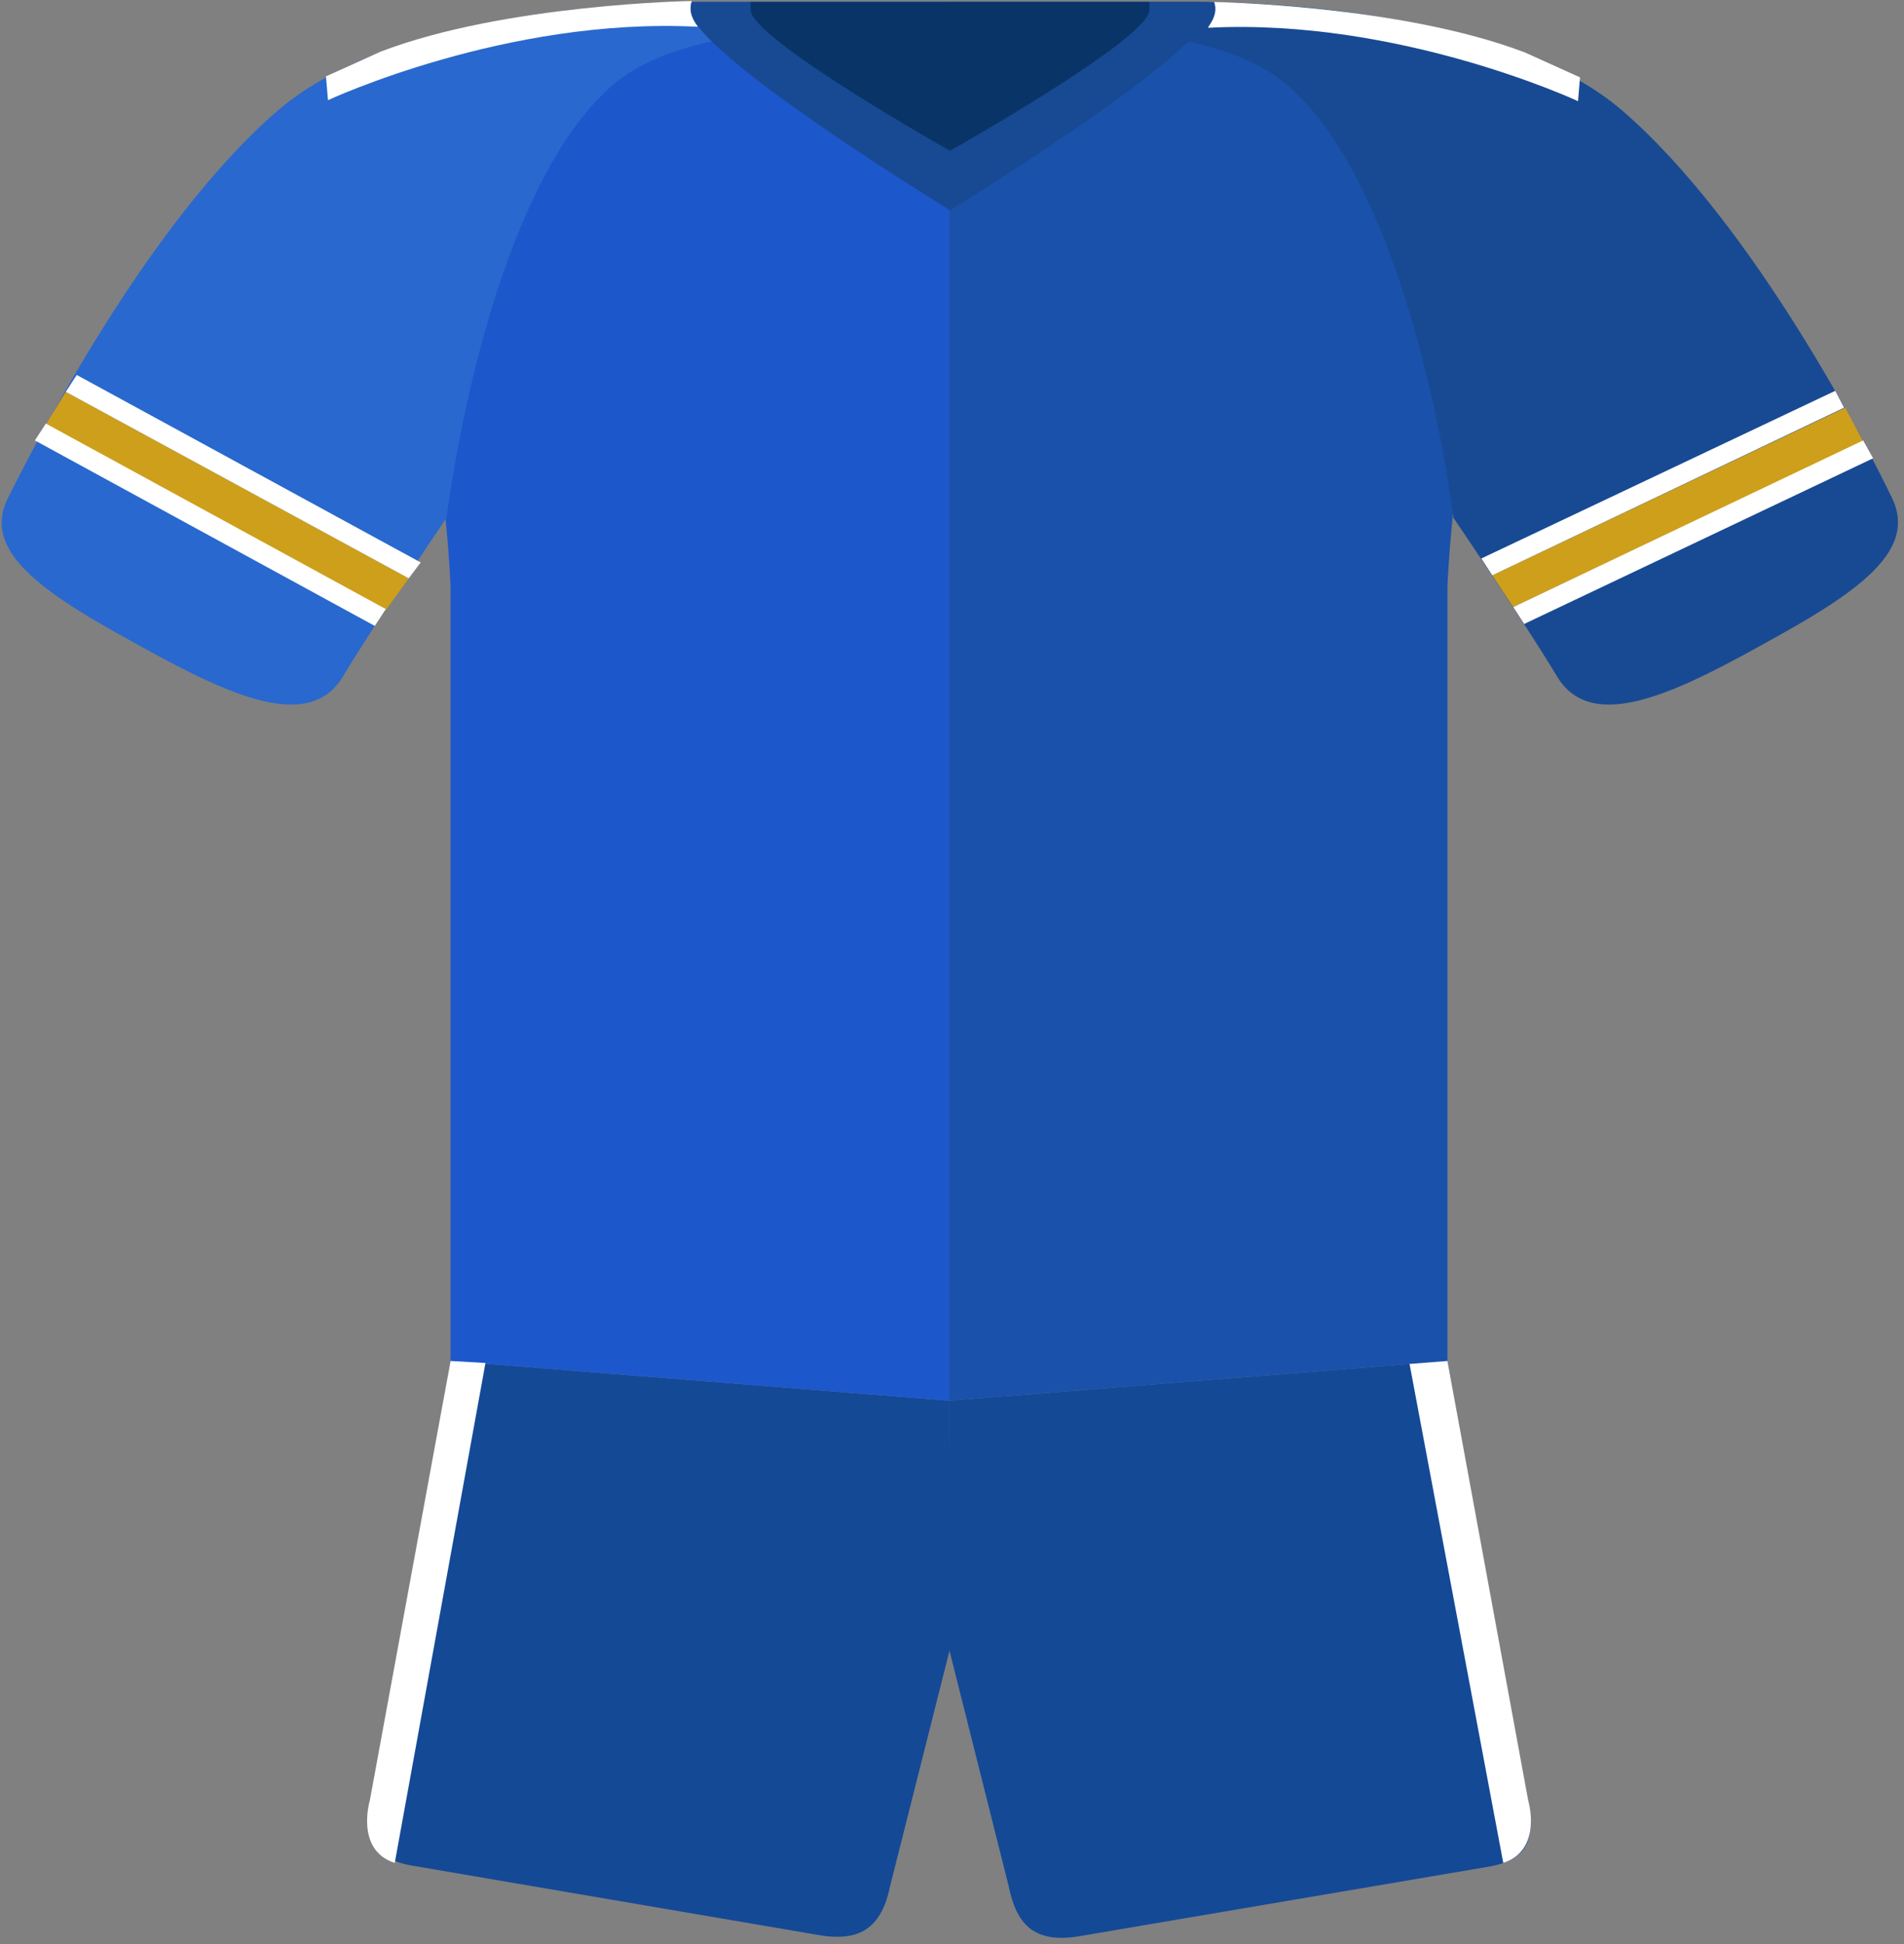 <?xml version="1.0" encoding="UTF-8"?>
<svg width="191px" height="195px" viewBox="0 0 191 195" version="1.1" xmlns="http://www.w3.org/2000/svg" xmlns:xlink="http://www.w3.org/1999/xlink">
    <rect x="0" y="0" width="191" height="195" fill="#808080" stroke="none"/>
    <!-- Generator: sketchtool 62 (101010) - https://sketch.com -->
    <title>2FA3BBEB-F5AE-455D-8754-062F1609664D</title>
    <desc>Created with sketchtool.</desc>
    <g id="--Premier-League-2020-21" stroke="none" stroke-width="1" fill="none" fill-rule="evenodd">
        <g id="Premier-League-2020-21" transform="translate(-207, -622)">
            <g id="Leiceister-City" transform="translate(207, 622)">
                <g id="Asset-1">
                    <path d="M95.2,140.48 L145.2,136.5 L153.2,180.276 C154,184.156 153.6,186.543 149.2,187.24 L108.2,194.204 C103.8,194.901 102,193.11 101.2,189.23 L95.2,165.352 L95.2,140.48 L95.2,140.48 Z" id="shorts" fill="#144996"></path>
                    <path d="M95.2,140.48 L45.2,136.5 L37.5,180.176 C36.7,183.957 37.1,186.444 41.5,187.14 L82.3,194.105 C86.6,194.801 88.5,193.01 89.3,189.13 L95.3,165.352 L95.2,140.48 Z" id="Path" fill="#144996"></path>
                    <path d="M95.2,0.199 L120.2,0.199 C124.5,0.298 146.6,1.492 161.2,10.247 C146.4,21.888 145.2,58.898 145.2,58.898 L145.2,136.5 L95.2,140.48 L95.2,0.199 Z" id="Path-2" fill="#1A51AA"></path>
                    <path d="M95.2,0.199 L70.2,0.199 C65.9,0.298 43.8,1.492 29.2,10.247 C44,21.888 45.2,58.898 45.2,58.898 L45.2,136.5 L95.2,140.48 L95.2,0.199 Z" id="Path-3" fill="#1D57CC"></path>
                    <path d="M95.4,0.199 L70.7,0.199 C70.7,0.199 41,-0.298 27.8,11.143 C14.6,22.584 3.3,44.969 0.8,49.944 C-1.7,54.918 3.4,58.898 12.4,63.872 C22,69.245 30.8,73.821 34.4,67.852 C38,61.883 44.8,51.934 44.8,51.934 C44.8,51.934 48.6,20.097 61.2,8.755 C70.7,0.199 95.3,3.681 95.3,3.681 L95.4,0.199 Z" id="Path-4" fill="#2968CE"></path>
                    <path d="M95.2,0.199 L119.9,0.199 C119.9,0.199 149.6,-0.298 162.8,11.143 C176,22.584 187.4,44.969 189.8,49.944 C192.2,54.918 187.2,58.898 178.2,63.872 C168.6,69.245 159.8,73.821 156.2,67.852 C152.6,61.883 145.8,51.934 145.8,51.934 C145.8,51.934 142,20.097 129.4,8.755 C119.9,0.199 95.2,3.681 95.2,3.681 L95.2,0.199 Z" id="Path-5" fill="#184A93"></path>
                </g>
                <path d="M145.2,136.5 L153.3,180.574 C153.3,180.574 154.8,185.548 150.8,186.842 L150.8,186.842 L141.4,136.798 L145.2,136.5 Z" id="Path" fill="#FFFFFF"></path>
                <path d="M45.2,136.5 L37.1,180.574 C37.1,180.574 35.6,185.548 39.6,186.842 L39.6,186.842 L48.7,136.699 L45.2,136.5 Z" id="Path" fill="#FFFFFF"></path>
                <path d="M121.3,0.199 L69.3,0.199 L69.3,1.094 C69.3,5.173 95.3,21.092 95.3,21.092 C95.3,21.092 121.3,5.173 121.3,1.094 L121.3,0.199 Z" id="colar" fill="#184A93"></path>
                <path d="M115.3,0.199 L75.3,0.199 L75.3,0.995 C75.3,3.88 95.3,15.122 95.3,15.122 C95.3,15.122 115.3,3.88 115.3,0.995 L115.3,0.199 Z" id="Path-6" fill="#093468"></path>
                <path d="M69.4,0.099 C69.4,0.099 50.7,0.398 38.2,5.173 L32.7,7.661 L32.9,10.048 C32.9,10.048 50.8,1.691 70,2.686 C70,2.587 68.9,1.492 69.4,0.099 Z" id="Path" fill="#FFFFFF"></path>
                <path d="M121.8,0.199 C121.8,0.199 140.5,0.497 153,5.273 L158.5,7.76 L158.3,10.148 C158.3,10.148 140.4,1.791 121.2,2.786 C121.1,2.686 122.3,1.592 121.8,0.199 Z" id="Path" fill="#FFFFFF"></path>
                <polygon id="Path" fill="#CE9F1B" points="186.9 44.273 151.8 60.888 149.7 57.704 185.1 40.89"></polygon>
                <polygon id="Path" fill="#FFFFFF" points="185 40.89 149.7 57.704 148.6 56.013 184.1 39.199"></polygon>
                <polygon id="Path" fill="#FFFFFF" points="187.9 45.964 152.9 62.579 151.8 60.888 186.9 44.173"></polygon>
                <polygon id="Path" fill="#CE9F1B" points="4.6 42.582 38.7 61.186 41 58.003 6.6 39.298"></polygon>
                <polygon id="Path" fill="#FFFFFF" points="6.6 39.298 41 58.003 42.2 56.411 7.7 37.607"></polygon>
                <polygon id="Path" fill="#FFFFFF" points="3.5 44.173 37.6 62.778 38.7 61.087 4.6 42.482"></polygon>
            </g>
        </g>
    </g>
</svg>